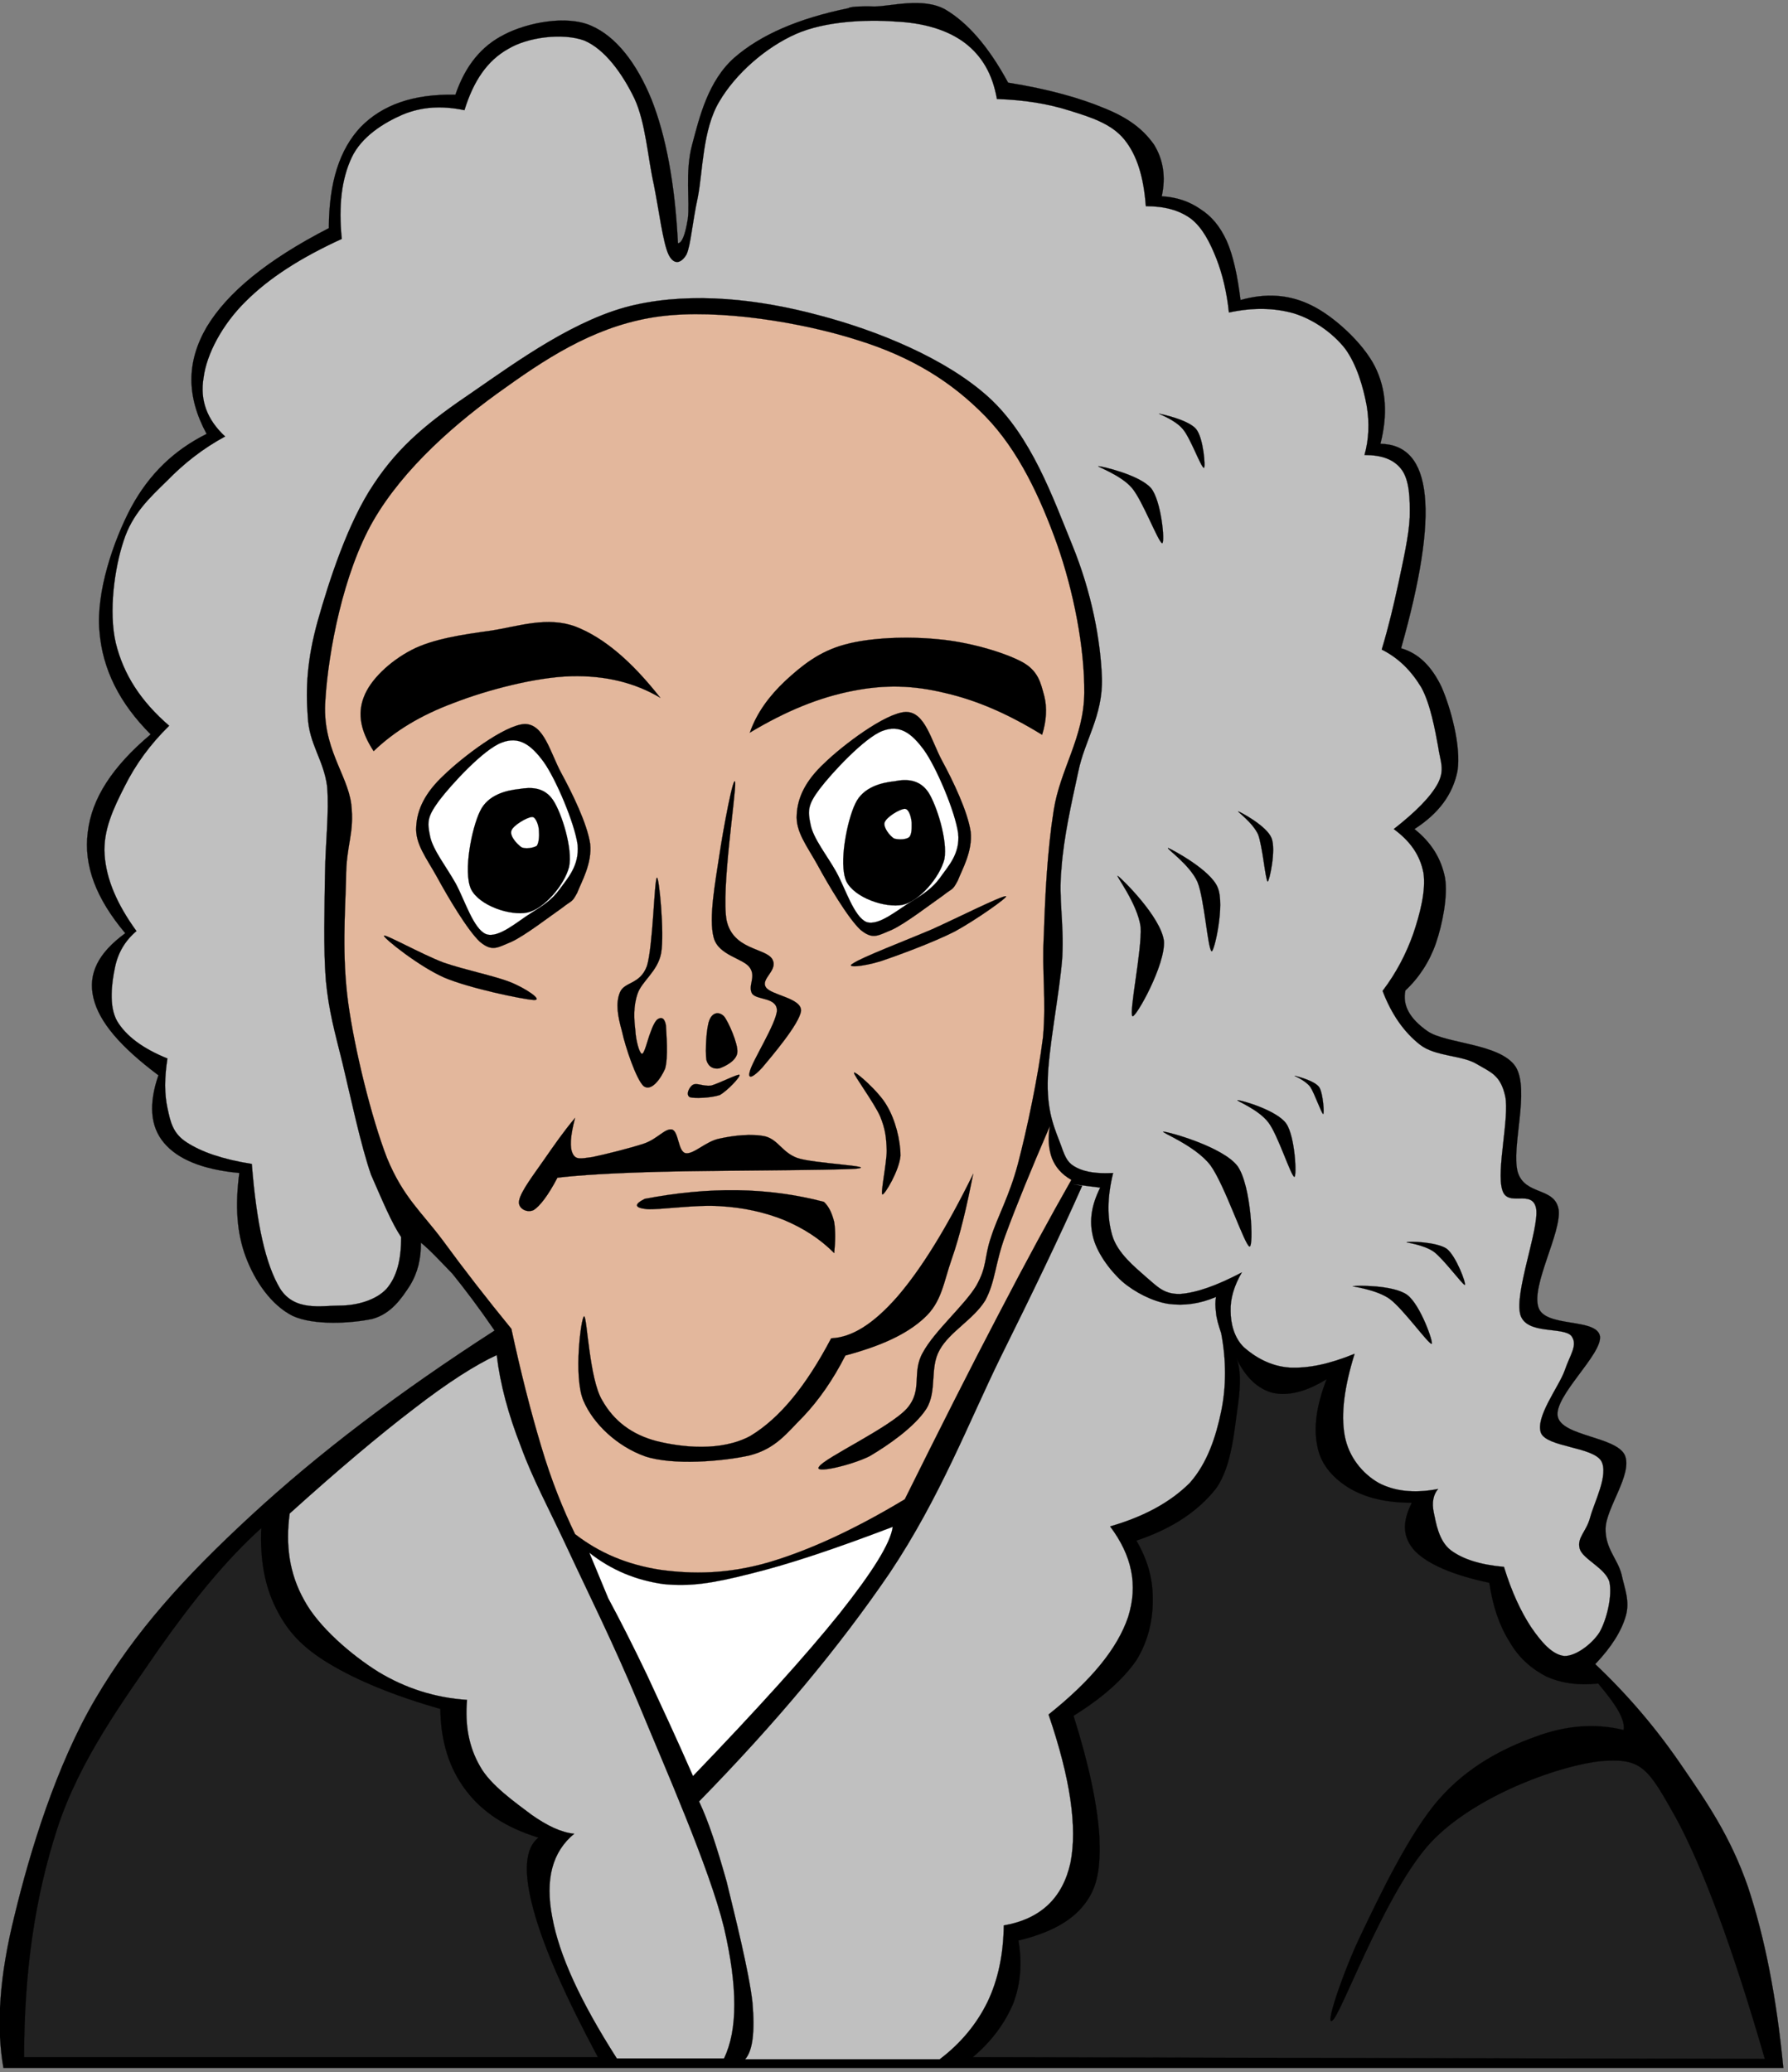 <svg xmlns="http://www.w3.org/2000/svg" xmlns:xlink="http://www.w3.org/1999/xlink" width="415.385" height="481.427" enable-background="new 0 0 415.385 481.427" overflow="visible" space="preserve" viewBox="0 0 415.385 481.427"><rect x="0" y="0" width="415.385" height="481.427" fill="#808080" stroke="none"/><switch><g><g id="Layer_1"><g><path stroke="#000" stroke-miterlimit="10" stroke-width=".036" d="M97.8,288.7 c0.0,3.7-0.7,6.9-2.6,10.0c-1.9,2.9-4.3,6.5-8.7,7.7c-4.7,1.0-13.5,1.6-18.5-0.7 c-5.0-2.5-8.8-8.1-10.9-13.7c-2.1-5.6-2.5-11.9-1.5-19.5c-8.6-0.8-14.3-3.2-17.5-7.0 c-3.2-3.8-3.6-9.0-1.3-15.7c-8.8-6.6-13.8-12.4-15.1-18.0c-1.3-5.6,1.1-10.4,7.4-15.0 c-6.8-8.1-9.7-15.7-8.7-23.5c0.9-7.8,5.7-15.2,14.6-22.7c-7.2-7.2-11.2-15.1-11.9-24.0 c-0.8-9.0,3.2-20.9,7.4-28.8c4.2-7.7,9.9-13.2,17.5-17.0c-4.7-8.7-4.7-16.7,0-24.8 c4.8-8.0,14.0-15.6,28.4-23.0c0.0-10.6,2.5-18.3,7.4-23.5c5.0-5.1,12.1-7.7,22.0-7.5 c2.3-6.7,6.0-11.3,11.4-14.0c5.2-2.7,14.4-4.6,20.2-2.0c5.7,2.5,10.5,8.6,14.0,17.2 c3.3,8.4,5.4,19.4,6.1,33.3c0.9-0.0,1.7-1.9,2.3-5.7c0.5-3.9-0.7-11.0,1.0-17.2 c1.7-6.4,3.7-14.8,9.8-20.2c6.1-5.3,14.8-9.1,26.5-11.5c0.3-0.3,2.3-0.5,6.1-0.4 c3.7-0.0,11.2-2.2,16.4,0.7c5.1,3.0,10.0,8.5,14.6,17.0c9.4,1.5,16.8,3.6,22.5,6.0 c5.7,2.3,9.0,5.0,11.4,8.4c2.1,3.4,2.8,7.4,1.8,12.0c3.5,0.2,6.4,1.2,9.0,3.0 c2.5,1.6,4.5,3.9,6.1,7.4c1.5,3.4,2.5,8.1,3.2,13.7c5.7-1.6,11.1-1.4,16.4,1.2 c5.2,2.5,12.0,8.7,14.8,14.2c2.7,5.4,3.0,11.3,1.3,18.0c6.0,0.1,9.5,4.0,10.3,12.0 c0.8,7.9-1.0,19.6-5.5,35.5c4.1,1.2,7.1,4.2,9.4,9c2.1,4.8,4.6,13.8,3.7,19.5 c-1.1,5.5-4.4,9.9-10.0,13.5c3.9,3.1,6.2,6.8,7.1,11.3c0.7,4.3-0.6,10.8-2.1,15.2 c-1.5,4.3-3.9,8.0-7.1,11.0c-0.7,3.4,0.9,6.5,5.2,9.5c4.3,2.9,16.8,2.8,20.4,8.2 c3.4,5.5-1.1,18.7,0.5,24.5c1.7,5.5,8.6,3.4,9.5,8.7c0.7,5.3-6.4,17.6-4.7,22.7 c1.5,4.8,13.5,2.4,14.3,6.7c0.6,4.2-10.8,14.0-9.8,18.7c1.0,4.6,13.6,4.6,15.6,9.0 c1.8,4.4-4.4,12.2-4.5,17.0c-0.1,4.6,2.8,7.1,3.7,10.6c0.7,3.3,2.0,6.2,1.0,9.7 c-1.0,3.5-3.3,7.2-7.1,11.2c7.5,7.1,14.1,14.8,20.1,23.6c5.9,8.6,11.3,16.4,15.4,28.2 c3.9,11.8,6.6,25.5,8.2,42.0h-264.4H0.8c-1.7-9.5-1.0-21.1,2.6-35.5 c3.5-14.5,9.6-34.7,18.8-50.3c9.2-15.6,20.5-28.1,36.1-42.5c15.6-14.4,34.1-28.5,56.6-43.0 c-3.7-5.4-6.9-9.6-9.8-13.2C102.3,293.0,99.8,290.3,97.8,288.7z"/><path fill="#E3B79C" stroke="#000" stroke-miterlimit="10" stroke-width=".036" d="M133.6,356.4 c-2.8-5.8-5.5-12.4-7.9-20.5c-2.4-8.0-4.7-17.0-6.9-27.2c-5.8-7.1-11.0-13.8-15.9-20.5 c-5.0-6.7-9.2-10.0-13.0-19.2c-3.6-9.3-7.5-25.1-9.0-36.0c-1.5-11.0-0.7-21.2-0.5-29.0 c0.0-7.8,2.0-10.3,1.2-17.2c-0.9-7.0-6.9-13.2-6.0-24.3c0.7-11.1,4.1-29.3,11.1-41.5 c7.1-12.3,19.4-23.0,30.8-31.0c11.0-7.9,22.1-14.7,35.8-16.5c13.7-1.8,33.1,1.4,45.9,5.5 c12.6,3.9,21.9,9.7,29.7,17.7c7.7,7.9,12.8,18.9,16.7,29.8c3.8,10.8,6.4,24.0,6.3,34.5 c-0.1,10.3-5.6,17.7-7.1,27.2c-1.5,9.5-2.0,19.9-2.3,29.0c-0.5,8.7,0.6,14.9-0.2,23.8 c-1.1,9-3.7,21.3-5.8,29.3c-2.0,7.6-4.8,12.4-6.3,17.2c-1.6,4.7-0.8,6.6-3.4,11.2 c-2.7,4.5-9.7,10.5-12.4,15.5c-2.7,4.7,0.1,8.6-3.7,13.0c-4.1,4.5-19.0,11.4-20.4,13.5 c-1.5,1.8,7.5-0.3,11.7-2.4c4.1-2.4,10.4-6.7,13.2-11.0c2.6-4.2,0.7-9.5,3.1-13.7 c2.3-4.2,7.9-7.1,10.6-11.5c2.4-4.5,2.2-8.4,4.7-15.2c2.5-6.8,5.9-15.1,10.3-25.3 c-0.5,2.9-0.3,5.3,0.5,7.5c0.8,2.0,2.2,3.7,4.5,5.0c-4.9,8.6-10.5,18.9-17.0,31.4 c-6.5,12.4-13.6,26.5-21.7,42.8c-11.8,7.1-22.3,11.9-31.8,14.7c-9.5,2.7-17.5,2.7-24.9,1.7 C145.7,363.5,139.3,360.8,133.6,356.4z"/><path stroke="#000" stroke-miterlimit="10" stroke-width=".036" d="M133.6,259.7 c-2.7,3.2-4.9,6.4-7.2,9.7c-2.2,3.2-5.4,7.3-5.8,9.5c-0.4,1.8,1.8,3.0,3.4,2.2 c1.4-0.9,3.3-3.3,5.5-7.5c4.9-0.6,12.9-1.1,24.6-1.4c11.6-0.3,39.6-0.3,44.9-0.7 c5.0-0.6-10.2-1.2-13.8-2.5c-3.5-1.3-4.4-4.2-7.4-5.0c-3.2-0.7-7.4-0.2-10.6,0.5 c-3.2,0.6-6.0,3.7-7.9,3.4c-1.8-0.3-1.6-5.1-3.2-5.5c-1.6-0.3-3.3,2.1-6.3,3.2 c-3.2,1.1-9.3,2.6-12.2,3.2c-2.8,0.4-3.8,0.6-4.5-0.7C132.3,266.6,132.5,263.9,133.6,259.7z"/><path stroke="#000" stroke-miterlimit="10" stroke-width=".036" d="M149.8,278.5 c7.4-1.4,14.4-2.1,21.5-2.0c6.9,0.1,13.6,1.0,20.1,2.7c1.2,1.1,1.9,2.7,2.4,4.7 c0.3,2.0,0.3,4.3,0,7.2c-3.4-3.4-7.2-5.8-11.7-7.7c-4.5-1.8-9.5-2.9-14.9-3.2 c-5.4-0.4-14.0,0.9-16.9,0.7C147.4,280.6,147.2,279.8,149.8,278.5z"/><path stroke="#000" stroke-miterlimit="10" stroke-width=".036" d="M198.4,249.2 c-0.2,0.4,4.7,7.0,6.1,10.2c1.2,3.0,1.4,4.8,1.5,7.9c-0.0,3.0-1.5,9.9-1.0,10.2 c0.5,0.1,3.9-5.5,4.2-9.0c0-3.6-1.2-8.4-3.2-11.7C204.2,253.6,198.6,248.7,198.4,249.2z"/><path stroke="#000" stroke-miterlimit="10" stroke-width=".036" d="M170.8,181.8 c-0.3-2.5-2.8,10.9-3.7,17.0c-0.9,6.0-2.5,14.5-1.3,19.0c1.1,4.2,6.9,4.8,8.4,7.0 c1.5,2.2-0.5,4.1,0.5,6.0c1.1,1.6,5.7,0.8,5.8,3.9c-0.1,3.0-5.8,11.9-6.3,14.2 c-0.6,2.0,0.8,1.4,2.9-0.9c2.0-2.4,8.7-10.2,9.0-13.2c0.1-3.0-7.1-3.6-8.2-5.5 c-1.2-2.0,3.0-3.9,1.5-6.5c-1.6-2.6-9.1-2.1-10.6-9C167.5,206.9,171.0,184.4,170.8,181.8z"/><path stroke="#000" stroke-miterlimit="10" stroke-width=".036" d="M171.8,249.7 c-0.3-0.3-4.8,2.0-6.6,2.5c-1.9,0.2-3.3-0.7-4.2-0.2c-0.9,0.5-1.8,2.4-0.7,2.9 c1.0,0.3,4.7,0.2,6.9-0.5C169.0,253.4,172.1,250.1,171.8,249.7z"/><path stroke="#000" stroke-miterlimit="10" stroke-width=".036" d="M164.1,246.2 c-0.3-2.0-0.0-7.5,0.7-9.2c0.7-1.8,2.2-2.1,3.4-0.9c1.0,1.2,3.3,6.4,3.1,8.4 c-0.2,2.0-3.0,3.3-4.2,3.7C165.9,248.4,164.6,248.0,164.1,246.2z"/><path stroke="#000" stroke-miterlimit="10" stroke-width=".036" d="M151.1,239.9 c0.5-1.5,1.2-2.9,1.8-3.2c0.6-0.3,1.4-0.5,1.8,1.4c0.1,1.9,0.6,7.7-0.2,10.2 c-1.0,2.3-3.2,5.4-5.0,4.0c-1.7-1.6-4.2-9.0-5.0-12.7c-1.0-3.6-1.5-6.5-0.5-9 c1.0-2.6,4.7-1.8,6.3-6.2c1.4-4.6,1.7-19.9,2.3-20.5c0.5-0.5,1.8,12.9,1.0,17.5 c-0.8,4.3-4.5,6.5-5.5,9.5c-1.0,3.0-0.8,5.9-0.5,8.4c0.1,2.3,0.9,5.3,1.5,5.5 C149.7,245.0,150.5,241.3,151.1,239.9z"/><path stroke="#000" stroke-miterlimit="10" stroke-width=".036" d="M174.2,170.2 c1.6-4.6,4.5-8.5,8.2-12.0c3.8-3.5,7.9-6.9,14.0-8.5c5.9-1.6,14.5-1.9,21.5-1.2 c6.9,0.6,15.0,2.9,19.4,5.2c4.0,2.1,4.5,5.1,5.3,8.0c0.7,2.7,0.5,5.8-0.5,9 c-7.8-4.8-15.1-8.0-22.5-9.7c-7.4-1.8-13.9-2.0-21.5-0.5 C190.4,162.0,182.7,165.1,174.2,170.2z"/><path stroke="#000" stroke-miterlimit="10" stroke-width=".036" d="M153.4,162.1 c-6.6-8.4-13.0-13.9-19.6-16.5c-6.6-2.5-13.3-0.1-19.7,0.9c-6.5,0.9-13.5,1.9-18.5,4.5 c-5.0,2.6-9.6,6.9-11.1,11.0c-1.5,3.9-0.7,7.9,2.3,12.5c4.8-4.6,10.8-8.3,18.6-11.2 c7.7-3.0,19.1-6.0,27.3-6.2C140.7,156.9,147.5,158.6,153.4,162.1z"/><path stroke="#000" stroke-miterlimit="10" stroke-width=".036" d="M198.2,223.8 c2.0-1.4,12.2-5.3,18.3-7.9c6.0-2.7,16.1-7.8,17.2-7.7c0.7,0.1-7.1,5.6-11.9,8.2 c-4.9,2.5-13.3,5.6-17.2,6.9C200.4,224.6,196.2,224.9,198.2,223.8z"/><path stroke="#000" stroke-miterlimit="10" stroke-width=".036" d="M118.4,228.1 c-3.6-1.4-10.5-2.8-15.4-4.5c-5.0-1.9-13.8-6.8-13.8-6.2c0.0,0.6,8.1,7.1,14.0,9.7 c5.9,2.5,18,5.0,20.7,5.2C126.5,232.5,122.0,229.5,118.4,228.1z"/><path stroke="#000" stroke-miterlimit="10" stroke-width=".036" d="M226.1,272.7 c-1.5,7.5-3.0,14.1-5.0,19.8c-1.9,5.4-2.3,10.0-6.4,13.7c-4.1,3.8-10.1,6.5-18.3,8.7 c-2.8,5.5-6.1,10.3-9.8,14.2c-3.8,3.8-6.3,7.4-12.4,9.0c-6.2,1.4-17.9,2.4-24.4,0.2 c-6.4-2.3-12.0-7.5-14.3-13.0c-2.3-5.6-0.5-19.4,0.2-19.5c0.7-0.0,1.2,14.6,4.2,19.5 c2.7,4.8,6.9,8.0,12.7,9.5c5.7,1.4,14.8,2.5,21.7-1.2c6.8-4.1,12.9-11.5,18.8-22.7 c4.8-0.2,9.8-3.3,15.4-9.7C214.0,294.8,219.8,285.5,226.1,272.7z"/><path fill="silver" stroke="#000" stroke-miterlimit="10" stroke-width=".036" d="M93.2,287.4 c0.0,5.3-1.0,9.2-3.4,12.0c-2.4,2.6-6.8,3.9-10.9,3.9c-4.2,0-10.4,1.4-13.8-3.9 c-3.4-5.6-5.5-15.1-6.6-29.0c-6.9-1.1-11.7-2.8-15.1-5.0c-3.3-2.1-3.8-4.8-4.5-8.0 c-0.7-3.3-0.7-7.0,0-11.5c-5.7-2.3-9.6-5.2-11.7-8.7c-2.0-3.6-1.2-9-0.5-12.4 c0.7-3.5,2.4-6.3,5.0-8.5c-4.5-6.2-7.0-12.0-7.4-17.7c-0.4-5.7,2.1-10.9,4.7-16.0 c2.5-5.0,5.9-9.7,10.3-14.0c-6.6-5.7-10.6-11.9-12.4-19.2c-1.7-7.3-0.3-17.4,1.8-23.7 c2.0-6.3,6.0-10.0,10.1-14.0c3.9-4.0,8.3-7.5,13.5-10.3c-4.2-3.9-5.9-8.4-5.0-13.7 c0.7-5.4,4.3-12.3,9.8-17.7c5.4-5.4,12.7-10.1,22.3-14.5c-0.8-7.8-0.0-14.0,2.3-18.9 c2.3-4.9,7.5-8.1,11.9-10.0c4.4-1.8,9.0-2.1,14.3-1.0c2.1-6.8,5.3-11.5,10.1-14.2 c4.6-2.8,12.7-3.8,17.7-2.0c4.8,2.0,8.9,7.7,11.7,13.5c2.6,5.6,3.1,13.8,4.5,20.0 c1.2,6.0,2.1,13.4,3.4,16.2c1.2,2.5,2.9,2.2,4.2,0c1.0-2.3,1.3-7.2,2.6-13.2 c1.2-6.1,1.1-15.8,5.0-22.3c3.8-6.5,10.8-12.6,17.8-15.7c6.8-3.0,16.4-3.4,23.1-2.9 c6.5,0.3,12.1,1.9,16.2,5.0c3.9,3.0,6.4,7.2,7.4,13.0c6.3,0.2,11.9,1.1,16.9,2.7 c4.8,1.5,9.7,3.0,12.7,6.7c3.0,3.7,4.5,8.8,5.0,15.5c4.3-0.0,7.8,0.9,10.6,3.0 c2.6,2.1,4.3,5.4,5.8,9.2c1.4,3.6,2.4,7.7,2.9,12.5c5.6-1.2,10.5-1.1,15.1,0.2 c4.5,1.4,9.0,4.5,11.9,8.2c2.7,3.7,4.2,8.9,5.0,13.2c0.7,4.1,0.5,7.9-0.5,11.5 c4.0-0.0,6.9,1.0,8.7,3.5c1.7,2.4,1.9,6.5,1.8,11.0c-0.2,4.3-1.5,10.0-2.6,15.2 c-1.1,5.1-2.3,10.2-3.9,15.5c4.0,2.0,6.9,5.0,9.2,8.8c2.1,3.8,3.2,9.9,3.9,13.7 c0.5,3.6,1.6,5.2,0,8.5c-1.7,3.2-5.2,6.7-10.3,10.7c3.8,2.8,6.1,6.0,6.9,10.2 c0.6,4.1-0.8,9.5-2.4,14.2c-1.6,4.5-3.9,9-7.1,13.2c2.1,5.5,5.0,9.6,8.7,12.5 c3.6,2.8,9.8,2.4,13.2,4.5c3.2,1.9,5.5,2.5,6.6,7.5c1.0,4.9-2.1,17.2-0.7,21.7 c1.2,4.3,7.1-0.4,7.9,4.5c0.6,4.8-5.1,19.4-3.7,24.5c1.4,4.8,10.1,2.7,11.9,5.0 c1.5,2.1-0.3,4.2-1.6,8.0c-1.3,3.7-6.9,10.8-5.5,14.5c1.4,3.3,12.0,3.2,14.0,6.5 c1.8,3.2-1.7,9.7-2.6,13.2c-0.9,3.3-3.1,4.6-2.4,7.2c0.7,2.4,6.0,4.5,6.9,7.7 c0.7,3.2-0.6,8.7-2.3,11.7c-1.8,2.8-5.6,5.6-8.2,5.5c-2.8-0.3-5.3-3.2-7.7-6.7 c-2.3-3.5-4.5-8.1-6.3-14.0c-5.6-0.5-9.6-1.8-12.4-3.9c-2.8-2.2-3.4-6.4-3.9-8.7 c-0.5-2.4-0.1-4.2,1.0-5.5c-5.6,1.1-10.2,0.5-13.8-1.4c-3.7-2.1-7.0-6.0-7.9-11.0 c-0.9-5.0-0.1-11.3,2.3-19.0c-5.9,2.4-10.7,3.4-15.1,3.2c-4.5-0.3-8.1-2.5-10.6-4.7 c-2.3-2.2-3.1-5.6-3.1-8.4c-0.1-2.9,0.8-5.9,2.6-9.0c-5.9,3.1-10.5,4.7-14.3,5.0 c-3.8,0.1-5.3-1.7-7.9-3.9c-2.7-2.4-6.7-5.6-7.9-9.7c-1.2-4.1-1.2-8.8,0.2-14.5 c-3.7,0.2-6.4-0.2-8.4-1.2c-2.0-1.0-2.6-2.0-3.7-5.2c-1.2-3.3-3.2-7.2-3.1-14.5 c0.0-7.4,2.8-20.9,3.4-29.3c0.4-8.3-0.9-13.3-0.2-20.5c0.5-7.2,2.3-15.1,3.9-22.5 c1.5-7.4,5.7-12.9,5.5-21.7c-0.3-8.9-2.4-20.0-6.9-31.0c-4.5-11.0-9.5-25.3-19.4-34.3 c-9.9-9.0-25.8-15.5-39.6-19.1c-13.8-3.7-29.0-5.4-42.5-2.4c-13.6,3.0-27.4,13.1-37.7,20.2 c-10.2,6.9-17.1,12.4-23.1,21.5c-6.0,8.9-10.4,22.6-13.0,31.8c-2.5,9.0-2.8,15.7-2.3,22.2 c0.3,6.4,3.7,10.0,4.5,16.2c0.5,6.1-0.4,12.9-0.5,20.5c-0.1,7.5-0.4,17.1,0.2,24.5 c0.7,7.3,2.0,11.7,3.9,19.4c1.8,7.5,4.2,18.9,6.6,25.8C89.0,279.3,91.0,284.1,93.2,287.4z"/><path stroke="#000" stroke-miterlimit="10" stroke-width=".036" d="M259.7,203.5 c-0.8-0.5,4.6,6.4,5.3,11.9c0.3,5.4-2.8,20.0-1.9,20.7c0.8,0.3,7.7-12.0,7.3-17.5 C269.7,213.0,260.6,204.1,259.7,203.5z"/><path stroke="#000" stroke-miterlimit="10" stroke-width=".036" d="M271.4,197.0 c-0.8-0.1,5.0,3.8,6.8,7.9c1.6,3.9,2.4,15.8,3.3,16.1c0.6,0.1,3.1-10.8,1.4-14.8 C281.3,202.1,272.2,197.3,271.4,197.0z"/><path stroke="#000" stroke-miterlimit="10" stroke-width=".036" d="M287.7,188.5 c-0.5-0.1,3.3,2.5,4.6,5.4c1.0,2.7,1.7,10.6,2.2,10.9c0.4,0.0,2.0-7.4,0.9-10.1 C294.3,191.9,288.3,188.7,287.7,188.5z"/><path stroke="#000" stroke-miterlimit="10" stroke-width=".036" d="M270.3,262.9 c-1.0,0,7.4,3.2,10.9,7.8c3.3,4.5,8.0,18.7,9.1,18.9c1.0,0,0.4-14.2-2.8-18.7 C284.1,266.4,271.4,262.9,270.3,262.9z"/><path stroke="#000" stroke-miterlimit="10" stroke-width=".036" d="M287.5,255.6 c-0.6,0,4.9,2.1,7.2,5.2c2.2,2.9,5.2,12.4,6.0,12.6c0.6-0.0,0.2-9.4-1.9-12.4 C296.6,257.9,288.2,255.5,287.5,255.6z"/><path stroke="#000" stroke-miterlimit="10" stroke-width=".036" d="M300.8,249.9 c-0.3-0.0,2.4,1.0,3.6,2.6c1.0,1.5,2.6,6.2,3.0,6.3c0.3-0.0,0.0-4.7-0.9-6.2 C305.4,251.0,301.1,250.0,300.8,249.9z"/><path stroke="#000" stroke-miterlimit="10" stroke-width=".036" d="M314.3,298.8 c-0.7,0.0,5.5,0.7,8.6,3.0c3.1,2.3,8.9,10.4,9.7,10.4c0.5-0.2-2.6-9.1-5.7-11.4 C323.7,298.5,315.1,298.6,314.3,298.8z"/><path stroke="#000" stroke-miterlimit="10" stroke-width=".036" d="M326.8,288.6 c-0.5,0.0,3.9,0.5,6.3,2.2c2.2,1.6,6.7,7.7,7.2,7.7c0.4-0.2-2.0-6.7-4.2-8.4 C333.8,288.5,327.2,288.3,326.8,288.6z"/><path stroke="#000" stroke-miterlimit="10" stroke-width=".036" d="M255.2,108.3 c-0.7-0.0,5.2,2.0,7.8,5.1c2.5,3.0,6.1,12.6,7.0,12.8c0.7-0.1-0.2-9.9-2.6-12.8 C264.7,110.3,255.9,108.3,255.2,108.3z"/><path stroke="#000" stroke-miterlimit="10" stroke-width=".036" d="M269.3,96.1 c-0.4,0.0,3.6,1.3,5.5,3.6c1.8,2.1,4.2,8.9,4.9,9.0c0.4-0.1-0.1-6.9-1.8-9.0 C276.1,97.5,269.8,96.2,269.3,96.1z"/><path fill="silver" stroke="#000" stroke-miterlimit="10" stroke-width=".036" d="M115.4,314.8 c-4.8,2.2-11.3,6.3-19.3,12.5c-8.0,6.1-17.6,14.2-28.8,24.3c-1.0,7.3-0.1,14.0,3.4,20.2 c3.3,6.1,10.8,12.6,17.2,16.6c6.3,3.8,13.1,6.0,20.6,6.5c-0.5,5.8,0.4,10.9,3.0,15.4 c2.4,4.4,8.3,8.5,12.0,11.3c3.7,2.6,6.9,4.1,9.9,4.4c-5.1,4.2-6.8,10.6-5.1,19.4 c1.6,8.8,6.5,19.5,15.0,32.8h24.9c3.2-6.6,3.2-16.6,0-30.4c-3.4-13.9-13.7-37.1-19.8-51.9 c-6.1-14.6-11.7-25.7-16.3-35.6c-4.7-10.1-8.3-16.6-11.1-24.3 C118.1,328.6,116.2,321.6,115.4,314.8z"/><path fill="silver" stroke="#000" stroke-miterlimit="10" stroke-width=".036" d="M251.4,275.5 c-5.1,11.5-11.4,24.6-18.9,39.7c-7.4,15.1-14.1,32.7-25.8,50.2 c-11.8,17.3-26.3,34.7-44.3,53.1c2.2,4.6,4.2,10.8,6.4,18.6c1.9,7.8,5.2,20.9,6.0,28.0 c0.6,6.8,0.1,11.3-1.7,13.3h45.2c4.9-3.7,8.6-8.2,11.1-13.3c2.5-5.2,3.7-11.1,3.8-17.8 c8.6-1.5,13.7-6.4,15.5-14.6c1.6-8.2-0.0-19.5-5.1-34.4c9.9-7.9,16.0-15.3,18.5-22.7 c2.3-7.4,0.9-14.2-4.2-21.0c8.0-2.3,14.1-5.7,18.5-10.1c4.1-4.6,6.1-10.8,7.3-16.6 c1.2-5.8,1.2-11.9,0-18.2c-0.6-1.8-1.1-3.4-1.2-4.8c-0.2-1.5-0.2-2.5,0-3.6 c-3.8,1.6-7.4,2.1-11.1,1.6c-3.7-0.6-7.8-2.7-10.7-5.2c-3.0-2.7-6.0-6.9-6.8-10.5 c-0.9-3.7-0.3-7.3,1.7-11.3l-6.4-0.8L251.4,275.5z"/><path fill="#FFF" stroke="#000" stroke-miterlimit="10" stroke-width=".036" d="M136.9,360.7 c5.2,4.1,10.9,6.4,17.2,7.3c6.1,0.6,11.2-0.1,20.2-2.4c9.0-2.2,19.7-5.8,33.1-10.9 c-0.5,3.8-4.7,10.5-12.4,20.2c-7.8,9.7-19.0,22.1-34.0,37.7c-3.9-8.9-7.4-16.4-10.7-23.5 c-3.3-6.9-6.3-12.8-9.0-17.8L136.9,360.7z"/><path fill="#212121" stroke="#000" stroke-miterlimit="10" stroke-width=".036" d="M226.0,477.9 c4.5-3.8,7.5-8.0,9.4-12.5c1.7-4.5,2.1-9.3,1.2-14.6c7.1-1.7,12.3-4.4,15.4-8.5 c3.1-4.0,3.7-8.6,3.4-15.8c-0.5-7.4-2.4-16.5-6.0-27.9c6.6-4.1,11.5-8.4,14.6-12.9 c2.9-4.7,3.9-9.8,3.8-14.5c-0.0-4.7-1.3-9.0-3.8-13.3c8.4-2.8,14.4-6.9,18.5-12.1 c3.8-5.3,4.3-14.3,5.1-19.4c0.7-5.1,0.6-8.7-0.4-10.9c2.2,4.5,5.0,7.2,8.6,8.1 c3.5,0.7,7.5-0.2,12.4-3.2c-2.4,6.2-3.1,11.4-2.1,15.8c0.8,4.2,3.9,7.5,7.7,9.7 c3.7,2.1,8.3,3.2,14.2,3.2c-2.3,4.5-2.2,8.1,0.8,11.3c3.0,3.0,8.7,5.5,17.2,7.3 c0.8,5.5,2.4,10.1,4.7,13.7c2.1,3.7,5.1,6.3,8.6,8.1c3.4,1.5,7.3,2.1,12.0,1.6 c2.0,2.4,3.7,4.6,4.7,6.4c1.0,1.8,1.4,3.2,1.2,4.4c-6.6-1.6-13.4-1.1-20.6,1.6 c-7.2,2.6-15.6,6.8-22.3,14.5c-6.8,7.7-13.9,22.6-18.0,31.2c-4.2,8.6-9.2,23.3-6.4,19.8 c2.8-3.9,13.1-32.0,23.6-42.1c10.4-10.2,29.2-16.9,38.7-17.8c9.3-0.7,10.7,1.7,17.2,13.3 c6.3,11.7,13.1,30.0,20.6,55.9C349.1,478.2,287.6,478.0,226.0,477.9z"/><path fill="#212121" stroke="#000" stroke-miterlimit="10" stroke-width=".036" d="M60.7,355.0 c-0.3,7.1,0.7,13.2,3.4,18.6c2.6,5.2,5.9,9.0,12.4,12.9c6.3,3.8,14.9,7.4,25.8,10.5 c0.1,7.7,2.1,13.9,6.0,19.0c3.8,5.0,9.3,8.6,16.8,10.9c-3.2,2.5-3.5,8.1-1.2,16.6 c2.3,8.6,7.2,19.8,15.0,34.4H5.6c-0.0-19.8,2.5-37.1,7.7-53.1c5.2-16.0,15.5-29.9,23.6-41.7 C45.0,371.6,52.7,362.2,60.7,355.0z"/><path stroke="#000" stroke-miterlimit="10" stroke-width=".036" d="M219.0,208.1 c-2.6,1.8-8.7,6.5-11.8,7.9c-3.2,1.3-4.4,2.4-7.3,0c-2.9-2.7-7.5-10.5-10.0-15.1 c-2.5-4.5-5.1-7.7-4.8-11.7c0.2-4.0,2.1-7.9,6.4-11.9c4.2-4.1,14.2-11.7,18.9-11.9 c4.5-0.1,5.9,6.6,8.5,11.4c2.5,4.6,5.9,11.7,6.6,16.4c0.5,4.6-2.0,8.8-3.0,11.4 C221.2,207.0,221.4,206.2,219.0,208.1z"/><path fill="#FFF" stroke="#000" stroke-miterlimit="10" stroke-width=".036" d="M201.3,214.2 c-2.9-1.2-4.9-7.8-7.0-11.6c-2.1-3.8-5.4-7.8-6.0-11.1c-0.7-3.2-0.6-4.6,2.1-8.2 c2.8-3.7,10.4-11.9,14.6-13.5c4.0-1.5,6.7,0.4,9.7,4.5c2.8,3.9,7.2,14.2,7.9,19.3 c0.5,4.8-2.4,7.7-4.2,10.3c-1.8,2.5-3.9,3.8-6.6,5.5C208.7,211.2,204.2,215.2,201.3,214.2z"/><path stroke="#000" stroke-miterlimit="10" stroke-width=".036" d="M215.7,184.1 c-2.0-3.0-5.0-3.2-7.9-2.6c-2.9,0.3-7.3,1.3-9.1,5.2c-1.9,3.9-3.9,13.9-2.1,18.0 c1.9,3.9,9.1,6.3,13.1,5.5c3.8-0.8,8.6-6.3,9.7-10.6C220.2,195.2,217.6,187.1,215.7,184.1z"/><path fill="#FFF" stroke="#000" stroke-miterlimit="10" stroke-width=".036" d="M211.8,191.1 c-0.1-1.2-0.6-3.2-1.6-3.2c-1.1,0.0-4.3,1.9-4.7,3.2c-0.3,1.1,1.1,3.0,2.2,3.7 c1.0,0.3,2.7,0.3,3.5-0.3C211.9,193.8,211.8,192.2,211.8,191.1z"/><path stroke="#000" stroke-miterlimit="10" stroke-width=".036" d="M130.6,210.9 c-2.6,1.8-8.7,6.5-11.8,7.9c-3.2,1.3-4.4,2.4-7.3,0c-2.9-2.7-7.5-10.5-10.0-15.1 c-2.5-4.5-5.1-7.7-4.8-11.7c0.2-4.0,2.1-7.9,6.4-11.9c4.2-4.1,14.1-11.7,18.8-11.9 c4.5-0.0,5.9,6.6,8.5,11.4c2.5,4.6,6.0,11.7,6.7,16.4c0.5,4.6-2.0,8.8-3.0,11.4 C132.8,209.8,133.0,209.0,130.6,210.9z"/><path fill="#FFF" stroke="#000" stroke-miterlimit="10" stroke-width=".036" d="M112.9,217.0 c-2.9-1.2-4.9-7.8-7.0-11.7c-2.1-3.8-5.4-7.9-6.0-11.1c-0.7-3.3-0.6-4.5,2.1-8.2 c2.8-3.7,10.4-12.0,14.6-13.5c3.9-1.5,6.7,0.4,9.7,4.5c2.8,3.9,7.2,14.2,7.9,19.3 c0.4,4.8-2.3,7.7-4.2,10.3c-1.8,2.5-3.9,3.8-6.6,5.5C120.3,214.0,115.8,218.1,112.9,217.0z"/><path stroke="#000" stroke-miterlimit="10" stroke-width=".036" d="M128.5,185.9 c-2.0-3.0-5.0-3.1-7.9-2.6c-2.9,0.3-7.3,1.3-9.1,5.2c-1.9,3.9-3.9,13.9-2.1,18.0 c1.9,3.9,9.1,6.3,13.1,5.5c3.8-0.8,8.6-6.3,9.7-10.6C133.1,197.2,130.5,188.9,128.5,185.9z"/><path fill="#FFF" stroke="#000" stroke-miterlimit="10" stroke-width=".036" d="M125.2,193.0 c-0.0-1.1-0.7-3.3-1.6-3.2c-1.1,0-4.5,2.0-4.8,3.2c-0.4,1.2,1.2,3.0,2.3,3.8 c0.9,0.5,2.8,0.2,3.6-0.3C125.2,195.8,125.3,194.2,125.2,193.0z"/></g></g></g></switch></svg>